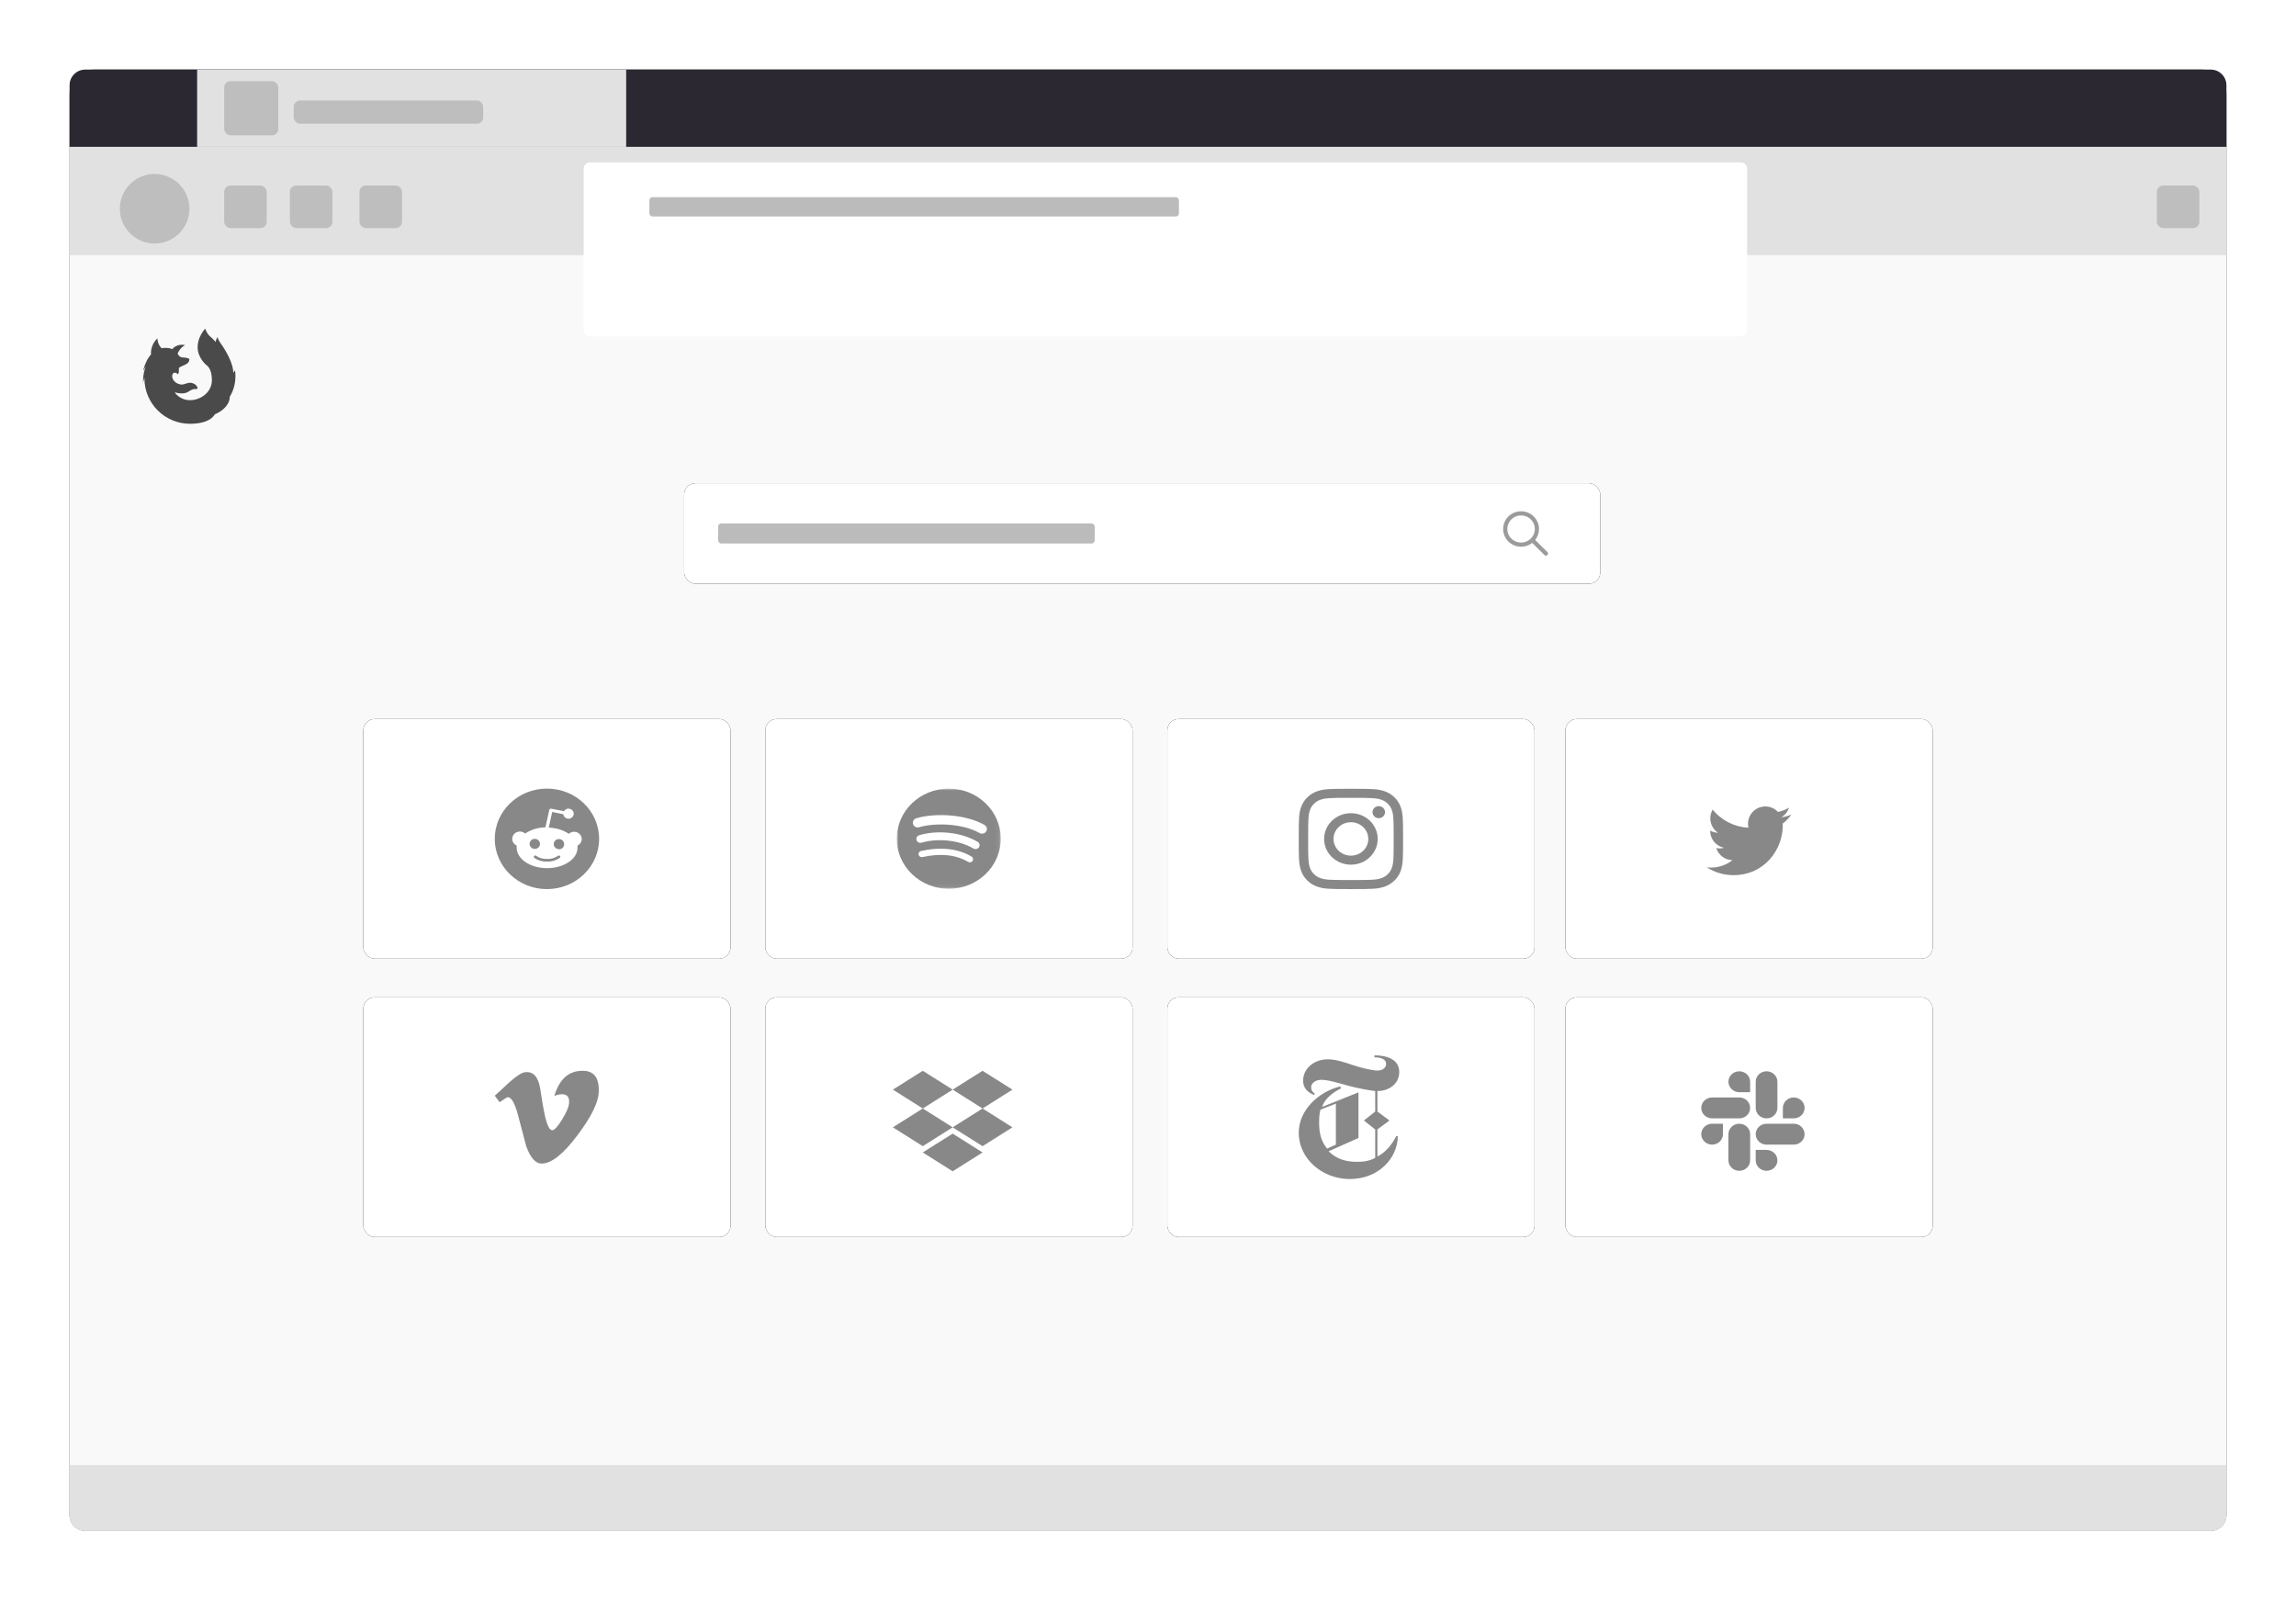 <?xml version="1.0" encoding="UTF-8"?>
<svg width="594px" height="414px" viewBox="0 0 594 414" version="1.1" xmlns="http://www.w3.org/2000/svg" xmlns:xlink="http://www.w3.org/1999/xlink">
    <!-- Generator: Sketch 54.1 (76490) - https://sketchapp.com -->
    <title>Browser Chrome</title>
    <desc>Created with Sketch.</desc>
    <defs>
        <path d="M6.48,0 L551.52,0 C555.099,-6.57415846e-16 558,2.901 558,6.48 L558,373.95 C558,376.187 556.187,378 553.95,378 L4.05,378 C1.813,378 1.18202427e-14,376.187 1.15463195e-14,373.95 L0,6.48 C-4.38277231e-16,2.901 2.901,-1.08889036e-14 6.48,-1.15463195e-14 Z" id="path-1"></path>
        <filter x="-4.8%" y="-7.1%" width="109.7%" height="114.3%" filterUnits="objectBoundingBox" id="filter-2">
            <feMorphology radius="1" operator="dilate" in="SourceAlpha" result="shadowSpreadOuter1"></feMorphology>
            <feOffset dx="0" dy="0" in="shadowSpreadOuter1" result="shadowOffsetOuter1"></feOffset>
            <feGaussianBlur stdDeviation="8" in="shadowOffsetOuter1" result="shadowBlurOuter1"></feGaussianBlur>
            <feColorMatrix values="0 0 0 0 0   0 0 0 0 0   0 0 0 0 0  0 0 0 0.25 0" type="matrix" in="shadowBlurOuter1"></feColorMatrix>
        </filter>
        <rect id="path-3" x="76" y="168" width="95" height="62" rx="2.916"></rect>
        <filter x="-15.8%" y="-24.2%" width="131.6%" height="148.4%" filterUnits="objectBoundingBox" id="filter-4">
            <feMorphology radius="0.5" operator="dilate" in="SourceAlpha" result="shadowSpreadOuter1"></feMorphology>
            <feOffset dx="0" dy="0" in="shadowSpreadOuter1" result="shadowOffsetOuter1"></feOffset>
            <feGaussianBlur stdDeviation="4.5" in="shadowOffsetOuter1" result="shadowBlurOuter1"></feGaussianBlur>
            <feColorMatrix values="0 0 0 0 0   0 0 0 0 0   0 0 0 0 0  0 0 0 0.07 0" type="matrix" in="shadowBlurOuter1"></feColorMatrix>
        </filter>
        <rect id="path-5" x="76" y="240" width="95" height="62" rx="2.916"></rect>
        <filter x="-15.8%" y="-24.2%" width="131.6%" height="148.4%" filterUnits="objectBoundingBox" id="filter-6">
            <feMorphology radius="0.5" operator="dilate" in="SourceAlpha" result="shadowSpreadOuter1"></feMorphology>
            <feOffset dx="0" dy="0" in="shadowSpreadOuter1" result="shadowOffsetOuter1"></feOffset>
            <feGaussianBlur stdDeviation="4.5" in="shadowOffsetOuter1" result="shadowBlurOuter1"></feGaussianBlur>
            <feColorMatrix values="0 0 0 0 0   0 0 0 0 0   0 0 0 0 0  0 0 0 0.07 0" type="matrix" in="shadowBlurOuter1"></feColorMatrix>
        </filter>
        <rect id="path-7" x="180" y="168" width="95" height="62" rx="2.916"></rect>
        <filter x="-15.8%" y="-24.2%" width="131.6%" height="148.4%" filterUnits="objectBoundingBox" id="filter-8">
            <feMorphology radius="0.5" operator="dilate" in="SourceAlpha" result="shadowSpreadOuter1"></feMorphology>
            <feOffset dx="0" dy="0" in="shadowSpreadOuter1" result="shadowOffsetOuter1"></feOffset>
            <feGaussianBlur stdDeviation="4.5" in="shadowOffsetOuter1" result="shadowBlurOuter1"></feGaussianBlur>
            <feColorMatrix values="0 0 0 0 0   0 0 0 0 0   0 0 0 0 0  0 0 0 0.07 0" type="matrix" in="shadowBlurOuter1"></feColorMatrix>
        </filter>
        <polygon id="path-9" points="4.82142857e-05 4.64285714e-05 26.917 4.64285714e-05 26.917 25.921 4.82142857e-05 25.921"></polygon>
        <rect id="path-11" x="0" y="0" width="237" height="26" rx="2.916"></rect>
        <filter x="-6.3%" y="-57.7%" width="112.7%" height="215.4%" filterUnits="objectBoundingBox" id="filter-12">
            <feMorphology radius="0.5" operator="dilate" in="SourceAlpha" result="shadowSpreadOuter1"></feMorphology>
            <feOffset dx="0" dy="0" in="shadowSpreadOuter1" result="shadowOffsetOuter1"></feOffset>
            <feGaussianBlur stdDeviation="4.5" in="shadowOffsetOuter1" result="shadowBlurOuter1"></feGaussianBlur>
            <feColorMatrix values="0 0 0 0 0   0 0 0 0 0   0 0 0 0 0  0 0 0 0.07 0" type="matrix" in="shadowBlurOuter1"></feColorMatrix>
        </filter>
        <rect id="path-13" x="180" y="240" width="95" height="62" rx="2.916"></rect>
        <filter x="-15.8%" y="-24.2%" width="131.6%" height="148.4%" filterUnits="objectBoundingBox" id="filter-14">
            <feMorphology radius="0.5" operator="dilate" in="SourceAlpha" result="shadowSpreadOuter1"></feMorphology>
            <feOffset dx="0" dy="0" in="shadowSpreadOuter1" result="shadowOffsetOuter1"></feOffset>
            <feGaussianBlur stdDeviation="4.5" in="shadowOffsetOuter1" result="shadowBlurOuter1"></feGaussianBlur>
            <feColorMatrix values="0 0 0 0 0   0 0 0 0 0   0 0 0 0 0  0 0 0 0.07 0" type="matrix" in="shadowBlurOuter1"></feColorMatrix>
        </filter>
        <rect id="path-15" x="284" y="168" width="95" height="62" rx="2.916"></rect>
        <filter x="-15.8%" y="-24.2%" width="131.6%" height="148.4%" filterUnits="objectBoundingBox" id="filter-16">
            <feMorphology radius="0.5" operator="dilate" in="SourceAlpha" result="shadowSpreadOuter1"></feMorphology>
            <feOffset dx="0" dy="0" in="shadowSpreadOuter1" result="shadowOffsetOuter1"></feOffset>
            <feGaussianBlur stdDeviation="4.5" in="shadowOffsetOuter1" result="shadowBlurOuter1"></feGaussianBlur>
            <feColorMatrix values="0 0 0 0 0   0 0 0 0 0   0 0 0 0 0  0 0 0 0.07 0" type="matrix" in="shadowBlurOuter1"></feColorMatrix>
        </filter>
        <rect id="path-17" x="284" y="240" width="95" height="62" rx="2.916"></rect>
        <filter x="-15.8%" y="-24.2%" width="131.6%" height="148.4%" filterUnits="objectBoundingBox" id="filter-18">
            <feMorphology radius="0.5" operator="dilate" in="SourceAlpha" result="shadowSpreadOuter1"></feMorphology>
            <feOffset dx="0" dy="0" in="shadowSpreadOuter1" result="shadowOffsetOuter1"></feOffset>
            <feGaussianBlur stdDeviation="4.5" in="shadowOffsetOuter1" result="shadowBlurOuter1"></feGaussianBlur>
            <feColorMatrix values="0 0 0 0 0   0 0 0 0 0   0 0 0 0 0  0 0 0 0.07 0" type="matrix" in="shadowBlurOuter1"></feColorMatrix>
        </filter>
        <rect id="path-19" x="387" y="168" width="95" height="62" rx="2.916"></rect>
        <filter x="-15.8%" y="-24.2%" width="131.6%" height="148.4%" filterUnits="objectBoundingBox" id="filter-20">
            <feMorphology radius="0.5" operator="dilate" in="SourceAlpha" result="shadowSpreadOuter1"></feMorphology>
            <feOffset dx="0" dy="0" in="shadowSpreadOuter1" result="shadowOffsetOuter1"></feOffset>
            <feGaussianBlur stdDeviation="4.5" in="shadowOffsetOuter1" result="shadowBlurOuter1"></feGaussianBlur>
            <feColorMatrix values="0 0 0 0 0   0 0 0 0 0   0 0 0 0 0  0 0 0 0.07 0" type="matrix" in="shadowBlurOuter1"></feColorMatrix>
        </filter>
        <rect id="path-21" x="387" y="240" width="95" height="62" rx="2.916"></rect>
        <filter x="-15.8%" y="-24.2%" width="131.6%" height="148.4%" filterUnits="objectBoundingBox" id="filter-22">
            <feMorphology radius="0.5" operator="dilate" in="SourceAlpha" result="shadowSpreadOuter1"></feMorphology>
            <feOffset dx="0" dy="0" in="shadowSpreadOuter1" result="shadowOffsetOuter1"></feOffset>
            <feGaussianBlur stdDeviation="4.5" in="shadowOffsetOuter1" result="shadowBlurOuter1"></feGaussianBlur>
            <feColorMatrix values="0 0 0 0 0   0 0 0 0 0   0 0 0 0 0  0 0 0 0.07 0" type="matrix" in="shadowBlurOuter1"></feColorMatrix>
        </filter>
        <path d="M134.62,24 L432.38,24 C433.275,24 434,24.725 434,25.62 L434,67.38 C434,68.275 433.275,69 432.38,69 L134.62,69 C133.725,69 133,68.275 133,67.38 L133,25.62 C133,24.725 133.725,24 134.62,24 Z" id="path-23"></path>
    </defs>
    <g id="/firefox-(Desktop)" stroke="none" stroke-width="1" fill="none" fill-rule="evenodd">
        <g id="Slash-Firefox-Mobile-Example" transform="translate(-968, -188)">
            <g id="Hero" transform="translate(415, 0)">
                <g id="graphic" transform="translate(427, 0)">
                    <g id="Browser-Chrome" transform="translate(144, 206)">
                        <g id="Rectangle">
                            <use fill="black" fill-opacity="1" filter="url(#filter-2)" xlink:href="#path-1"></use>
                            <use fill="#F9F9FA" fill-rule="evenodd" xlink:href="#path-1"></use>
                        </g>
                        <g id="Rectangle">
                            <use fill="black" fill-opacity="1" filter="url(#filter-4)" xlink:href="#path-3"></use>
                            <use fill="#FFFFFF" fill-rule="evenodd" xlink:href="#path-3"></use>
                        </g>
                        <g id="reddit" transform="translate(110, 186)" fill="#888888" fill-rule="nonzero">
                            <path d="M13.5,26 C6.044,26 0,20.18 0,13 C0,5.82 6.044,0 13.5,0 C20.956,0 27,5.82 27,13 C27,20.18 20.956,26 13.5,26 Z M22.505,13 C22.476,12.253 21.994,11.591 21.274,11.31 C20.554,11.029 19.73,11.182 19.17,11.7 C17.634,10.695 15.829,10.139 13.973,10.101 L14.85,6.045 L17.739,6.63 C17.81,7.265 18.349,7.756 19.012,7.789 C19.674,7.822 20.263,7.387 20.402,6.762 C20.54,6.137 20.186,5.508 19.568,5.278 C18.949,5.048 18.248,5.285 17.915,5.837 L14.607,5.2 C14.498,5.177 14.383,5.197 14.29,5.256 C14.196,5.314 14.13,5.407 14.107,5.512 L13.108,10.023 C11.229,10.05 9.399,10.606 7.843,11.622 C7.275,11.107 6.444,10.963 5.725,11.256 C5.006,11.549 4.534,12.224 4.522,12.976 C4.51,13.727 4.96,14.415 5.67,14.729 C5.655,14.919 5.655,15.111 5.67,15.301 C5.67,18.213 9.194,20.579 13.54,20.579 C17.887,20.579 21.411,18.213 21.411,15.301 C21.426,15.111 21.426,14.919 21.411,14.729 C22.091,14.404 22.516,13.731 22.505,13 Z M9.005,14.3 C9.005,13.582 9.609,13 10.354,13 C11.1,13 11.704,13.582 11.704,14.3 C11.704,15.018 11.1,15.6 10.354,15.6 C9.996,15.6 9.653,15.463 9.4,15.219 C9.147,14.975 9.005,14.645 9.005,14.3 Z M16.848,17.875 C15.89,18.57 14.712,18.924 13.514,18.876 C12.315,18.924 11.137,18.57 10.179,17.875 C10.06,17.735 10.07,17.532 10.203,17.404 C10.336,17.276 10.547,17.266 10.692,17.381 C11.504,17.954 12.494,18.243 13.5,18.2 C14.507,18.253 15.502,17.973 16.322,17.407 C16.418,17.316 16.557,17.282 16.687,17.317 C16.817,17.353 16.917,17.452 16.95,17.577 C16.983,17.703 16.944,17.836 16.848,17.927 L16.848,17.875 Z M16.605,15.652 C15.859,15.652 15.255,15.07 15.255,14.352 C15.255,13.634 15.859,13.052 16.605,13.052 C17.351,13.052 17.955,13.634 17.955,14.352 C17.97,14.708 17.832,15.054 17.575,15.31 C17.317,15.565 16.961,15.708 16.591,15.704 L16.605,15.652 Z" id="Combined-Shape"></path>
                        </g>
                        <g id="Rectangle-Copy-6">
                            <use fill="black" fill-opacity="1" filter="url(#filter-6)" xlink:href="#path-5"></use>
                            <use fill="#FFFFFF" fill-rule="evenodd" xlink:href="#path-5"></use>
                        </g>
                        <g id="Group-3" transform="translate(110, 259)" fill="#888888">
                            <path d="M26.9,5.552 C26.78,8.253 24.95,11.951 21.411,16.646 C17.752,21.548 14.656,24 12.124,24 C10.555,24 9.227,22.507 8.143,19.521 C7.419,16.784 6.695,14.046 5.971,11.309 C5.166,8.324 4.302,6.83 3.378,6.83 C3.177,6.83 2.472,7.266 1.266,8.136 L-6.20689655e-05,6.455 C1.328,5.252 2.638,4.049 3.927,2.844 C5.699,1.266 7.03,0.436 7.916,0.353 C10.009,0.145 11.298,1.621 11.782,4.78 C12.305,8.189 12.668,10.309 12.871,11.139 C13.475,13.968 14.14,15.381 14.865,15.381 C15.427,15.381 16.274,14.464 17.402,12.628 C18.528,10.793 19.132,9.398 19.214,8.439 C19.375,6.855 18.771,6.062 17.402,6.062 C16.758,6.062 16.093,6.215 15.41,6.517 C16.733,2.05 19.26,-0.119 22.99,0.005 C25.755,0.089 27.059,1.937 26.9,5.552" id="Fill-1"></path>
                        </g>
                        <g id="Rectangle-Copy-3">
                            <use fill="black" fill-opacity="1" filter="url(#filter-8)" xlink:href="#path-7"></use>
                            <use fill="#FFFFFF" fill-rule="evenodd" xlink:href="#path-7"></use>
                        </g>
                        <g id="Group-3" transform="translate(214, 186)">
                            <mask id="mask-10" fill="white">
                                <use xlink:href="#path-9"></use>
                            </mask>
                            <g id="Clip-2"></g>
                            <path d="M21.42,11.49 C17.082,9.009 9.926,8.78 5.784,9.991 C5.119,10.185 4.416,9.824 4.214,9.183 C4.013,8.543 4.388,7.866 5.053,7.671 C9.807,6.281 17.711,6.55 22.705,9.405 C23.303,9.747 23.499,10.491 23.145,11.066 C22.79,11.642 22.017,11.832 21.42,11.49 M21.278,15.164 C20.974,15.64 20.328,15.789 19.835,15.497 C16.218,13.356 10.702,12.736 6.423,13.987 C5.869,14.148 5.282,13.847 5.114,13.314 C4.947,12.779 5.26,12.216 5.814,12.053 C10.702,10.625 16.778,11.317 20.933,13.775 C21.426,14.068 21.581,14.69 21.278,15.164 M19.631,18.693 C19.389,19.075 18.873,19.195 18.478,18.962 C15.317,17.102 11.339,16.682 6.654,17.712 C6.203,17.812 5.753,17.54 5.65,17.105 C5.547,16.67 5.828,16.237 6.281,16.138 C11.408,15.009 15.805,15.495 19.353,17.583 C19.748,17.815 19.873,18.313 19.631,18.693 M13.459,4.64285714e-05 C6.026,4.64285714e-05 4.82142857e-05,5.803 4.82142857e-05,12.96 C4.82142857e-05,20.118 6.026,25.921 13.459,25.921 C20.892,25.921 26.917,20.118 26.917,12.96 C26.917,5.803 20.892,4.64285714e-05 13.459,4.64285714e-05" id="Fill-1" fill="#888888" mask="url(#mask-10)"></path>
                        </g>
                        <g id="Group-19" transform="translate(159, 107)">
                            <g id="Rectangle-Copy-10">
                                <use fill="black" fill-opacity="1" filter="url(#filter-12)" xlink:href="#path-11"></use>
                                <use fill="#FFFFFF" fill-rule="evenodd" xlink:href="#path-11"></use>
                            </g>
                            <rect id="Rectangle-Copy-11" fill="#BBBBBB" fill-rule="nonzero" x="8.778" y="10.4" width="97.433" height="5.2" rx="0.81"></rect>
                            <g id="Icons-/-search" transform="translate(211.544, 6.933)" stroke="#9B9B9B" stroke-width="1.08">
                                <g id="line" transform="translate(0.878, 0.867)">
                                    <ellipse id="Oval" cx="4.096" cy="4.044" rx="4.096" ry="4.044"></ellipse>
                                    <path d="M7.022,6.933 L10.533,10.4" id="Path-201" stroke-linecap="round"></path>
                                </g>
                            </g>
                        </g>
                        <g id="Rectangle-Copy-7">
                            <use fill="black" fill-opacity="1" filter="url(#filter-14)" xlink:href="#path-13"></use>
                            <use fill="#FFFFFF" fill-rule="evenodd" xlink:href="#path-13"></use>
                        </g>
                        <g id="DropboxGlyph_Blue" transform="translate(213, 259)" fill="#888888" fill-rule="nonzero">
                            <path d="M7.732,0 L15.465,4.875 L7.732,9.75 L-5.5067062e-13,4.875 L7.732,0 Z M23.196,0 L30.928,4.875 L23.196,9.75 L15.465,4.875 L23.196,0 Z M-5.5067062e-13,14.625 L7.732,9.75 L15.465,14.625 L7.732,19.5 L-5.5067062e-13,14.625 Z M23.196,9.75 L30.928,14.625 L23.196,19.5 L15.465,14.625 L23.196,9.75 Z M7.732,21.125 L15.465,16.25 L23.196,21.125 L15.465,26 L7.732,21.125 Z" id="Combined-Shape"></path>
                        </g>
                        <g id="Rectangle-Copy-4">
                            <use fill="black" fill-opacity="1" filter="url(#filter-16)" xlink:href="#path-15"></use>
                            <use fill="#FFFFFF" fill-rule="evenodd" xlink:href="#path-15"></use>
                        </g>
                        <g id="Group-8" transform="translate(318, 186)" fill="#888888">
                            <path d="M13.496,0.051 C17.161,0.051 17.621,0.066 19.06,0.13 C20.497,0.193 21.478,0.412 22.336,0.732 C23.223,1.064 23.976,1.507 24.726,2.228 C25.477,2.949 25.938,3.673 26.283,4.526 C26.617,5.351 26.845,6.293 26.91,7.674 C26.976,9.057 26.992,9.499 26.992,13.022 C26.992,16.544 26.976,16.986 26.91,18.369 C26.845,19.75 26.617,20.693 26.283,21.518 C25.938,22.371 25.477,23.094 24.726,23.815 C23.976,24.536 23.223,24.979 22.336,25.311 C21.478,25.632 20.497,25.851 19.06,25.914 C17.621,25.977 17.161,25.992 13.496,25.992 C9.831,25.992 9.371,25.977 7.931,25.914 C6.495,25.851 5.514,25.632 4.655,25.311 C3.768,24.979 3.015,24.536 2.265,23.815 C1.515,23.094 1.053,22.37 0.709,21.518 C0.375,20.693 0.147,19.75 0.081,18.369 C0.016,16.986 2.67857138e-05,16.544 2.67857138e-05,13.022 C2.67857138e-05,9.499 0.016,9.057 0.081,7.674 C0.147,6.293 0.375,5.351 0.709,4.526 C1.053,3.673 1.515,2.949 2.265,2.228 C3.015,1.507 3.768,1.064 4.655,0.732 C5.514,0.412 6.495,0.193 7.931,0.13 C9.371,0.066 9.831,0.051 13.496,0.051 Z M13.496,2.388 C9.892,2.388 9.465,2.402 8.042,2.464 C6.727,2.522 6.012,2.733 5.536,2.911 C4.906,3.146 4.457,3.427 3.985,3.881 C3.512,4.335 3.22,4.767 2.975,5.372 C2.79,5.829 2.57,6.516 2.51,7.781 C2.445,9.148 2.432,9.558 2.432,13.022 C2.432,16.485 2.445,16.895 2.51,18.263 C2.57,19.527 2.79,20.214 2.975,20.671 C3.22,21.276 3.512,21.709 3.985,22.162 C4.457,22.616 4.906,22.897 5.536,23.133 C6.012,23.31 6.727,23.522 8.042,23.579 C9.465,23.642 9.892,23.655 13.496,23.655 C17.1,23.655 17.526,23.642 18.949,23.579 C20.265,23.522 20.98,23.31 21.455,23.133 C22.085,22.897 22.535,22.616 23.007,22.162 C23.479,21.709 23.772,21.276 24.016,20.671 C24.201,20.214 24.421,19.527 24.481,18.263 C24.546,16.895 24.56,16.485 24.56,13.022 C24.56,9.558 24.546,9.148 24.481,7.781 C24.421,6.516 24.201,5.829 24.016,5.372 C23.772,4.767 23.479,4.335 23.007,3.881 C22.535,3.427 22.085,3.146 21.455,2.911 C20.98,2.733 20.265,2.522 18.949,2.464 C17.526,2.402 17.099,2.388 13.496,2.388 Z M13.496,17.345 C15.98,17.345 17.994,15.409 17.994,13.022 C17.994,10.634 15.98,8.698 13.496,8.698 C11.011,8.698 8.997,10.634 8.997,13.022 C8.997,15.409 11.011,17.345 13.496,17.345 Z M13.496,6.361 C17.323,6.361 20.426,9.343 20.426,13.022 C20.426,16.7 17.323,19.682 13.496,19.682 C9.668,19.682 6.565,16.7 6.565,13.022 C6.565,9.343 9.668,6.361 13.496,6.361 Z M22.319,6.098 C22.319,6.958 21.594,7.655 20.7,7.655 C19.805,7.655 19.08,6.958 19.08,6.098 C19.08,5.239 19.805,4.542 20.7,4.542 C21.594,4.542 22.319,5.239 22.319,6.098 Z" id="Combined-Shape"></path>
                        </g>
                        <g id="Rectangle-Copy-8">
                            <use fill="black" fill-opacity="1" filter="url(#filter-18)" xlink:href="#path-17"></use>
                            <use fill="#FFFFFF" fill-rule="evenodd" xlink:href="#path-17"></use>
                        </g>
                        <path d="M344,259.278 C344,262.529 341.174,264.241 338.348,264.241 L338.348,269.545 L341.362,271.77 L341.362,271.941 L338.348,274.166 L338.348,281.182 C340.42,280.155 342.116,278.102 343.246,275.877 L343.623,275.877 C343.623,281.524 338.725,287 331.188,287 C324.217,287 318,281.866 318,275.021 C318,269.203 323.087,264.412 328.739,263.043 L328.928,263.556 C326.855,264.583 324.783,266.123 324.029,268.348 L333.449,264.583 L333.449,276.39 L325.725,279.813 C327.797,281.866 330.246,282.551 333.072,282.551 C334.58,282.551 336.275,282.38 337.783,281.524 L337.783,274.166 L334.957,271.941 L334.957,271.77 L337.783,269.545 L337.783,264.241 C336.275,264.07 333.449,263.556 330.812,262.872 C327.797,262.016 325.536,261.332 323.841,261.332 C321.957,261.332 321.203,262.529 321.203,263.214 C321.203,264.241 321.768,264.583 322.145,264.925 L321.957,265.267 C321.203,264.925 319.13,264.07 319.13,261.503 C319.13,258.594 321.768,256.027 325.536,256.027 C327.42,256.027 329.681,256.711 332.13,257.567 C334.203,258.251 337.029,258.936 338.348,258.936 C340.043,258.936 340.609,257.909 340.609,257.225 C340.609,256.027 339.29,255.513 337.594,255.513 L337.594,255 C340.42,255 344,255.856 344,259.278 Z M327.609,278.102 L327.609,267.492 L323.652,269.032 C323.275,270.059 323.275,271.428 323.275,272.626 C323.275,275.535 324.029,277.588 325.348,279.128 L327.609,278.102 Z" id="Combined-Shape" fill="#888888"></path>
                        <g id="Rectangle-Copy-5">
                            <use fill="black" fill-opacity="1" filter="url(#filter-20)" xlink:href="#path-19"></use>
                            <use fill="#FFFFFF" fill-rule="evenodd" xlink:href="#path-19"></use>
                        </g>
                        <g id="Twitter_Logo_Blue" transform="translate(417, 182)">
                            <rect id="Rectangle" x="0" y="0" width="35" height="35"></rect>
                            <path d="M13.442,26.389 C21.697,26.389 26.212,19.55 26.212,13.619 C26.212,13.425 26.212,13.232 26.198,13.039 C27.077,12.404 27.835,11.617 28.438,10.716 C27.618,11.079 26.749,11.317 25.86,11.422 C26.797,10.861 27.498,9.979 27.833,8.94 C26.952,9.463 25.988,9.831 24.983,10.029 C23.592,8.55 21.381,8.188 19.591,9.146 C17.8,10.104 16.875,12.144 17.335,14.123 C13.726,13.942 10.364,12.237 8.085,9.433 C6.894,11.484 7.502,14.108 9.475,15.425 C8.76,15.403 8.062,15.211 7.438,14.863 C7.438,14.881 7.438,14.9 7.438,14.92 C7.438,17.056 8.944,18.896 11.038,19.319 C10.377,19.499 9.684,19.526 9.012,19.396 C9.6,21.224 11.285,22.477 13.205,22.513 C11.615,23.762 9.652,24.44 7.631,24.438 C7.274,24.437 6.917,24.416 6.562,24.373 C8.615,25.69 11.003,26.389 13.442,26.386" id="Path" fill="#888888" fill-rule="nonzero"></path>
                        </g>
                        <g id="Rectangle-Copy-9">
                            <use fill="black" fill-opacity="1" filter="url(#filter-22)" xlink:href="#path-21"></use>
                            <use fill="#FFFFFF" fill-rule="evenodd" xlink:href="#path-21"></use>
                        </g>
                        <g id="Slack-Mark" transform="translate(422, 259)" fill="#888888" fill-rule="nonzero">
                            <path d="M5.748,16.397 C5.748,17.885 4.485,19.102 2.94,19.102 C1.394,19.102 0.131,17.885 0.131,16.397 C0.131,14.908 1.394,13.692 2.94,13.692 L5.748,13.692 L5.748,16.397 Z M7.164,16.397 C7.164,14.908 8.427,13.692 9.973,13.692 C11.519,13.692 12.781,14.908 12.781,16.397 L12.781,23.169 C12.781,24.658 11.519,25.874 9.973,25.874 C8.427,25.874 7.164,24.658 7.164,23.169 L7.164,16.397 Z M9.973,5.535 C8.427,5.535 7.164,4.319 7.164,2.831 C7.164,1.342 8.427,0.126 9.973,0.126 C11.519,0.126 12.781,1.342 12.781,2.831 L12.781,5.535 L9.973,5.535 Z M9.973,6.898 C11.519,6.898 12.781,8.115 12.781,9.603 C12.781,11.092 11.519,12.308 9.973,12.308 L2.94,12.308 C1.394,12.308 0.131,11.092 0.131,9.603 C0.131,8.115 1.394,6.898 2.94,6.898 L9.973,6.898 Z M21.252,9.603 C21.252,8.115 22.515,6.898 24.06,6.898 C25.606,6.898 26.869,8.115 26.869,9.603 C26.869,11.092 25.606,12.308 24.06,12.308 L21.252,12.308 L21.252,9.603 Z M19.836,9.603 C19.836,11.092 18.573,12.308 17.027,12.308 C15.481,12.308 14.219,11.092 14.219,9.603 L14.219,2.831 C14.219,1.342 15.481,0.126 17.027,0.126 C18.573,0.126 19.836,1.342 19.836,2.831 L19.836,9.603 Z M17.027,20.465 C18.573,20.465 19.836,21.681 19.836,23.169 C19.836,24.658 18.573,25.874 17.027,25.874 C15.481,25.874 14.219,24.658 14.219,23.169 L14.219,20.465 L17.027,20.465 Z M17.027,19.102 C15.481,19.102 14.219,17.885 14.219,16.397 C14.219,14.908 15.481,13.692 17.027,13.692 L24.06,13.692 C25.606,13.692 26.869,14.908 26.869,16.397 C26.869,17.885 25.606,19.102 24.06,19.102 L17.027,19.102 Z" id="Combined-Shape"></path>
                        </g>
                        <path d="M4.05,0 L553.95,0 C556.187,-4.10884904e-16 558,1.813 558,4.05 L558,20 L0,20 L0,4.05 C-2.73923269e-16,1.813 1.813,1.29906332e-15 4.05,8.8817842e-16 Z" id="Rectangle-6" fill="#2C2831" fill-rule="nonzero"></path>
                        <path d="M0,361 L558,361 L558,373.95 C558,376.187 556.187,378 553.95,378 L4.05,378 C1.813,378 1.28135607e-14,376.187 1.15463195e-14,373.95 L0,361 Z" id="Rectangle-6-Copy" fill="#E1E1E2" fill-rule="nonzero"></path>
                        <rect id="Rectangle-6" fill="#E1E1E2" fill-rule="nonzero" x="33" y="0" width="111" height="20"></rect>
                        <rect id="Combined-Shape" fill="#E1E1E2" fill-rule="nonzero" x="0" y="20" width="558" height="28"></rect>
                        <mask id="mask-24" fill="white">
                            <use xlink:href="#path-23"></use>
                        </mask>
                        <use id="Toolbar---Field" fill="#FFFFFF" xlink:href="#path-23"></use>
                        <rect id="Rectangle" fill="#BEBEBF" fill-rule="nonzero" x="40" y="30" width="11" height="11" rx="1.62"></rect>
                        <rect id="Rectangle" fill="#BEBEBF" fill-rule="nonzero" x="540" y="30" width="11" height="11" rx="1.62"></rect>
                        <rect id="Rectangle" fill="#BEBEBF" fill-rule="nonzero" x="58" y="8" width="49" height="6" rx="1.62"></rect>
                        <rect id="Rectangle-Copy-2" fill="#BBBBBB" fill-rule="nonzero" x="150" y="33" width="137" height="5" rx="0.81"></rect>
                        <rect id="Rectangle" fill="#BEBEBF" fill-rule="nonzero" x="40" y="3" width="14" height="14" rx="1.62"></rect>
                        <rect id="Rectangle" fill="#BEBEBF" fill-rule="nonzero" x="57" y="30" width="11" height="11" rx="1.62"></rect>
                        <rect id="Rectangle" fill="#BEBEBF" fill-rule="nonzero" x="75" y="30" width="11" height="11" rx="1.62"></rect>
                        <circle id="Button" fill="#BEBEBF" cx="22" cy="36" r="9"></circle>
                        <polygon id="Separator" points="9 45 558 45 558 45.75 9 45.75"></polygon>
                        <g id="Group-3-Copy-3" transform="translate(19, 67)" fill="#4A4A4A">
                            <path d="M23.811,10.879 C23.802,10.82 23.796,10.789 23.796,10.789 C23.603,11.147 23.361,11.453 23.361,11.453 C23.361,9.281 21.809,6.438 20.805,4.858 C20.467,4.326 20.191,3.938 20.057,3.766 C19.526,3.083 19.26,2.202 19.26,2.202 C19.039,2.538 18.91,2.919 18.841,3.177 C18.793,3.359 18.774,3.479 18.774,3.479 C18.774,3.479 18.605,3.204 18.111,2.717 C17.933,2.542 17.714,2.34 17.446,2.114 C16.428,1.255 16.096,0 16.096,0 C16.096,0 15.56,0.551 15.047,1.476 C14.907,1.73 14.768,2.011 14.642,2.317 C14.348,3.034 14.127,3.885 14.127,4.823 C14.127,7.619 16.406,9.447 16.406,9.447 C16.406,9.447 17.822,10.196 17.822,13.338 C17.822,16.481 14.916,18.519 12.171,18.519 C9.427,18.519 8.203,16.493 8.203,16.493 C10.605,17.134 11.434,16.537 12.171,16.053 C12.909,15.568 13.308,15.656 13.765,15.656 C14.222,15.656 14.252,15.128 13.543,14.497 C13.543,14.497 12.983,14.012 12.171,14.012 C11.36,14.012 10.755,14.482 9.929,14.482 C9.929,14.482 8.584,14.414 7.849,13.293 C7.099,12.149 7.819,10.665 9.058,11.825 C9.058,11.825 9.398,11.414 9.265,10.254 C9.265,10.254 9.368,9.975 10.224,9.638 C11.08,9.3 11.994,8.933 11.994,7.905 C11.994,7.905 11.891,7.538 10.298,7.479 C9.596,7.453 9.192,6.986 8.959,6.471 C8.96,6.469 9.447,5.088 10.826,4.306 C10.843,4.296 10.84,4.27 10.821,4.265 C10.504,4.188 8.816,3.866 7.524,5.337 C7.524,5.337 7.096,4.984 5.798,4.984 C5.49,4.984 5.156,5.014 4.81,5.087 L4.809,5.087 C4.747,5.025 4.69,4.962 4.635,4.9 C4.442,4.679 4.29,4.453 4.171,4.232 C3.761,3.468 3.742,2.765 3.745,2.571 C3.745,2.551 3.722,2.541 3.708,2.554 C1.774,4.356 2.069,6.704 2.069,6.704 C1.247,7.61 0.517,8.954 0.036,10.914 C0.033,10.927 0.051,10.934 0.057,10.922 C0.166,10.719 0.47,10.166 0.798,9.697 C0.798,9.697 0.015,10.921 -0,13.926 C-0,13.94 0.019,13.943 0.022,13.93 C0.079,13.719 0.235,13.146 0.361,12.676 L0.364,12.676 C0.363,12.743 0.361,12.809 0.361,12.876 C0.361,19.366 5.649,24.628 12.171,24.628 C14.771,24.628 16.347,24.06 17.282,23.474 C17.402,23.398 17.512,23.322 17.612,23.247 C18.339,22.703 18.545,22.204 18.545,22.204 C19.241,21.9 19.813,21.57 20.284,21.231 C20.712,20.921 21.056,20.604 21.333,20.293 C21.505,20.098 21.651,19.905 21.774,19.718 C22.147,19.152 22.315,18.635 22.388,18.254 C22.465,17.857 22.44,17.609 22.44,17.609 C22.707,17.194 22.927,16.771 23.109,16.35 C24.192,13.837 23.889,11.375 23.811,10.879" id="Fill-1"></path>
                        </g>
                    </g>
                </g>
            </g>
        </g>
    </g>
</svg>